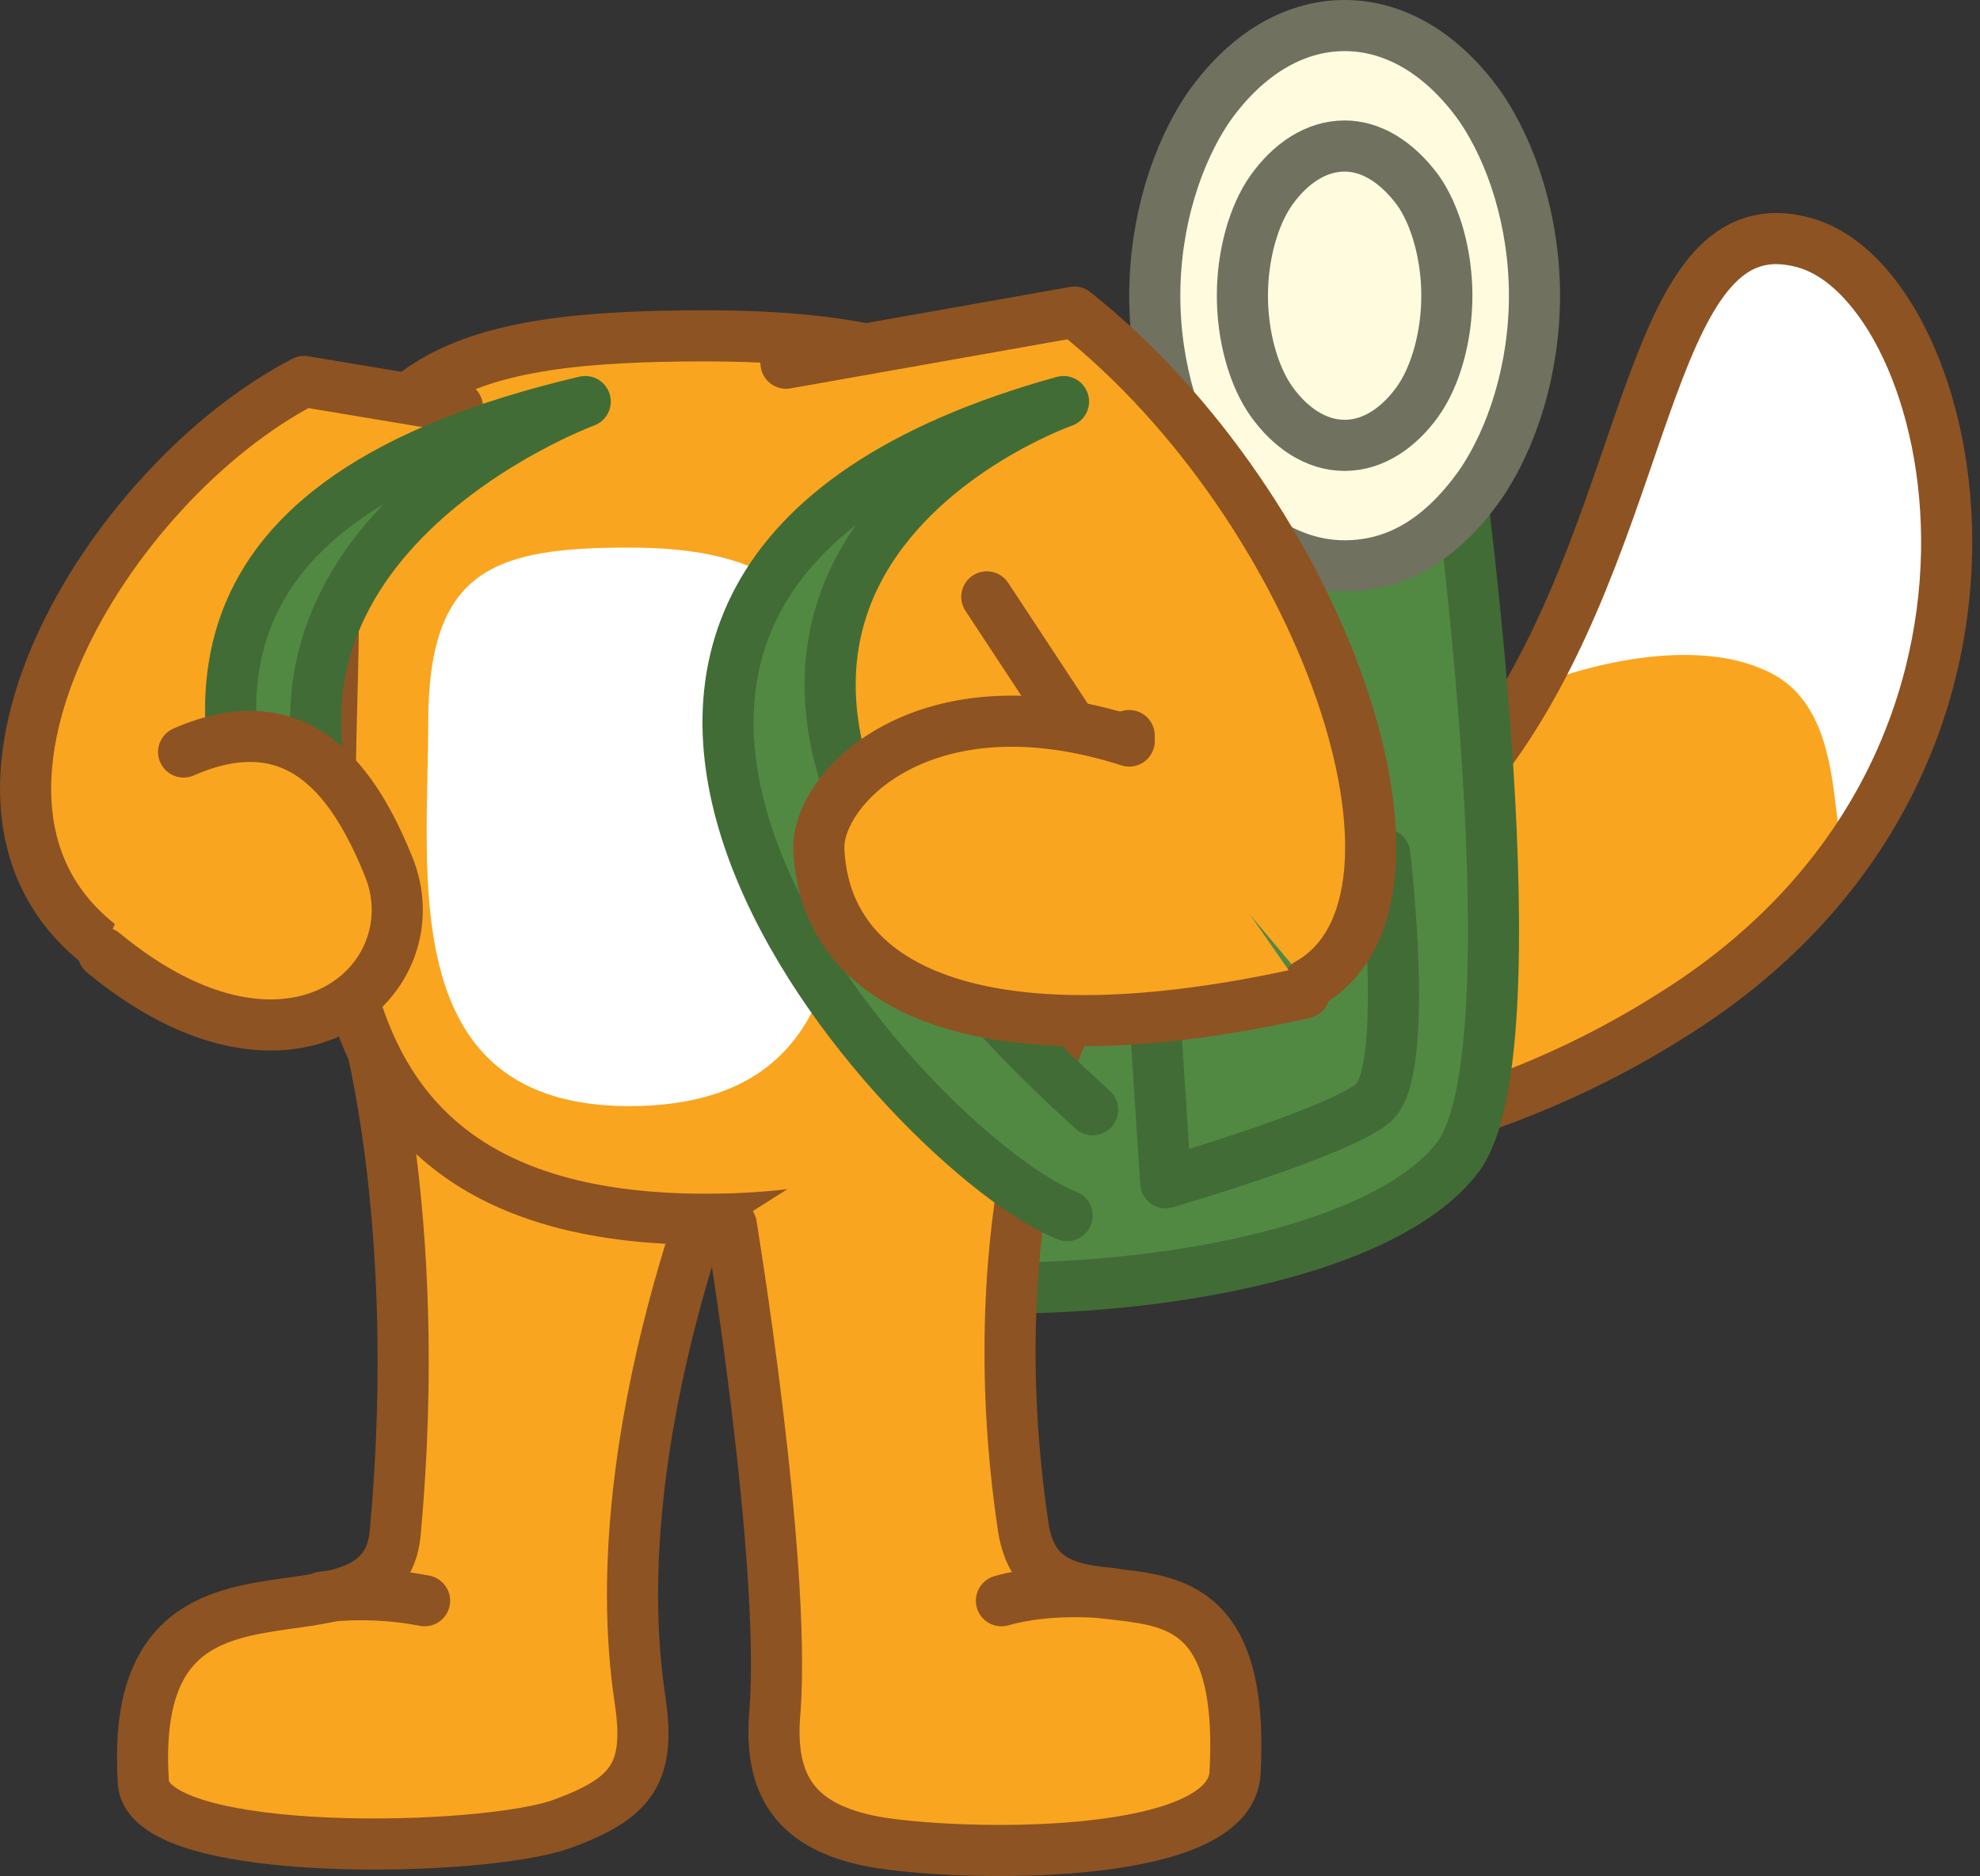<svg xmlns="http://www.w3.org/2000/svg" xmlns:xlink="http://www.w3.org/1999/xlink" version="1.1" width="54.232" height="51.391" viewBox="-0.129 -1.1920928910669204e-8 54.232 51.391">
  <rect x="-0.129" y="-1.1920928910669204e-8" width="54.232" height="51.391" fill="#333333" stroke="none"/>
  <!-- Exported by Scratch - http://scratch.mit.edu/ -->
  <g id="Layer_3_1_">
    <path id="ID0.8535828334279358_1_" fill="#FAA51F" d="M 34.2 25.45 C 36.5 24.45 39.1 22.95 41 20.15 C 45.2 13.95 45 5.45 49.3 6.65 C 53.6 7.85 56.6 21.05 45.6 27.85 C 41.8 30.25 38 31.15 35 31.75 C 34.2 31.95 27.2 32.85 24.1 29.95 C 21 27.05 22.4 25.85 23.1 25.15 C 23.8 24.55 31 26.95 34.2 25.45 Z " stroke-width="1"/>
    <path id="ID0.914295740891248_1_" fill="#FFFFFF" d="M 49.1 6.55 C 51.2 6.75 53.5 11.25 53.4 14.95 C 53.2 18.65 51.8 21.25 50.9 22.85 C 49.6 24.25 50.9 19.75 48.4 18.45 C 45.9 17.15 42 18.75 42 18.75 C 42 18.75 44.1 13.75 45.2 10.95 C 46.1 8.35 46.9 6.55 49.1 6.55 Z " stroke-width="1"/>
    <path id="ID0.40227043256163597_1_" fill="none" stroke="#8E5322" stroke-width="1.4" stroke-linecap="round" stroke-linejoin="round" d="M 34.2 25.45 C 36.5 24.45 39.1 22.95 41 20.15 C 45.2 13.95 45 5.45 49.3 6.65 C 53.6 7.85 56.6 21.05 45.6 27.85 C 41.8 30.25 38 31.15 35 31.75 C 34.2 31.95 27.2 32.85 24.1 29.95 C 21 27.05 22.4 25.85 23.1 25.15 C 23.8 24.55 31 26.95 34.2 25.45 Z "/>
  </g>
  <path id="ID0.26344340899959207_1_" fill="#518943" stroke="#426C36" stroke-width="1.4" stroke-linecap="round" stroke-linejoin="round" d="M 39.8 12.7 C 39.8 12.7 42 28.8 39.8 31.7 C 36.6 35.9 22.1 36.2 19.9 33.7 C 16.2 29.4 17.5 30.6 17.5 30.6 L 16.5 16 L 39.8 12.7 Z "/>
  <path id="ID0.2414738917723298_1_" fill="#FEFBDF" stroke="#70715E" stroke-width="1.4" stroke-linecap="round" stroke-linejoin="round" d="M 36.7 0.7 C 35.3 0.7 34 1.5 33 2.9 C 32.1 4.2 31.5 6.1 31.5 8.1 C 31.5 10.1 32.1 12 33 13.3 C 33.9 14.6 35.2 15.5 36.7 15.5 C 38.2 15.5 39.4 14.7 40.4 13.3 C 41.3 12 41.9 10.1 41.9 8.1 C 41.9 6.1 41.3 4.2 40.4 2.9 C 39.4 1.5 38.1 0.7 36.7 0.7 Z "/>
  <path id="ID0.6192030962556601_1_" fill="#FEFBDF" stroke="#70715E" stroke-width="1.4" stroke-linecap="round" stroke-linejoin="round" d="M 36.7 4 C 35.9 4 35.2 4.5 34.7 5.2 C 34.2 5.9 33.9 7 33.9 8.1 C 33.9 9.2 34.2 10.3 34.7 11 C 35.2 11.7 35.9 12.2 36.7 12.2 C 37.5 12.2 38.2 11.7 38.7 11 C 39.2 10.3 39.5 9.2 39.5 8.1 C 39.5 7 39.2 5.9 38.7 5.2 C 38.1 4.4 37.4 4 36.7 4 Z "/>
  <path id="ID0.15330331353470683_1_" fill="#518943" stroke="#426C36" stroke-width="1.4" stroke-linecap="round" stroke-linejoin="round" d="M 31.8 32.4 L 31.3 24.7 L 37.8 23.4 C 37.8 23.4 38.5 29.3 37.5 30.2 C 36.6 31 31.8 32.4 31.8 32.4 Z "/>
  <g id="ID0.16171270422637463_1_">
    <path id="ID0.007584026083350182_1_" fill="#FAA51F" stroke="#8E5322" stroke-width="1.4" stroke-linecap="round" stroke-linejoin="round" d="M 9.8 27.65 C 9.8 27.65 11.5 33.15 10.7 41.95 C 10.4 45.75 3.3 41.45 3.8 48.85 C 4 50.95 13.2 50.75 15.3 49.95 C 17.2 49.25 17.7 48.55 17.4 46.55 C 16.3 39.25 20 30.85 20 30.85 "/>
    <path id="ID0.31672530295327306_1_" fill="#FAA51F" stroke="#8E5322" stroke-width="1.4" stroke-linecap="round" stroke-linejoin="round" d="M 8.7 43.75 C 8.7 43.75 10 43.55 11.5 43.85 "/>
  </g>
  <g id="Layer_2_2_">
    <path id="ID0.39854341372847557_1_" fill="#FAA51F" stroke="#8E5322" stroke-width="1.4" stroke-linecap="round" stroke-linejoin="round" d="M 19.25 33.55 "/>
  </g>
  <path id="ID0.46792364912107587_1_" fill="#FAA51F" stroke="#8E5322" stroke-width="1.4" stroke-linecap="round" stroke-linejoin="round" d="M 9 16.9 C 9 23.6 7.3 33.4 19.2 33.4 C 31.1 33.4 30 24.4 30 17.7 C 30 11 25.9 9.2 19.2 9.2 C 12.5 9.2 9 10.2 9 16.9 Z "/>
  <path id="ID0.38032895559445024_1_" fill="#FFFFFF" d="M 11.6 19.8 C 11.6 24 10.7 30.3 17.1 30.3 C 23.5 30.3 23 24.6 23 20.4 C 23 16.2 20.8 15 17.1 15 C 13.4 15 11.6 15.6 11.6 19.8 Z " stroke-width="1"/>
  <g id="ID0.15723733883351088_3_">
    <path id="ID0.527006761636585_3_" fill="#FAA51F" stroke="#8E5322" stroke-width="1.4" stroke-linecap="round" stroke-linejoin="round" d="M 29.2 27.65 C 29.2 27.65 26.6 33.15 27.9 41.85 C 28.5 45.65 34.1 40.95 33.7 48.55 C 33.6 51.05 26 50.85 23.8 50.45 C 21.7 50.05 20.9 48.95 21.1 46.85 C 21.4 42.65 19.9 33.55 19.9 33.55 "/>
    <path id="ID0.8937406223267317_3_" fill="#FAA51F" stroke="#8E5322" stroke-width="1.4" stroke-linecap="round" stroke-linejoin="round" d="M 30.3 43.65 C 30.3 43.65 28.7 43.45 27.3 43.85 "/>
  </g>
  <g id="ID0.7407716196030378_1_">
    <path id="ID0.15909873321652412_1_" fill="#FAA51F" stroke="#8E5322" stroke-width="1.4" stroke-linecap="round" stroke-linejoin="round" d="M 35.7 26.95 C 39.8 24.65 36.1 13.95 29.3 8.55 L 21.4 9.95 "/>
    <path id="ID0.8024068027734756_1_" fill="#FAA51F" stroke="#8E5322" stroke-width="1.4" stroke-linecap="round" stroke-linejoin="round" d="M 29.6 20.45 "/>
    <path id="ID0.06734407460317016_1_" fill="none" stroke="#8E5322" stroke-width="1.4" stroke-linecap="round" stroke-linejoin="round" d="M 26.5 18.65 "/>
    <path id="ID0.8143284288235009_1_" fill="#FAA51F" stroke="#8E5322" stroke-width="1.4" stroke-linecap="round" stroke-linejoin="round" d="M 29.6 20.45 L 26.9 16.35 "/>
    <path id="ID0.6682511982508004_1_" fill="none" stroke="#8E5322" stroke-width="1.4" stroke-linecap="round" stroke-linejoin="round" d="M 29.6 20.45 L 30.8 20.15 "/>
  </g>
  <g id="ID0.32291418174281716_1_">
    <path id="ID0.30105241015553474_1_" fill="#FAA51F" stroke="#8E5322" stroke-width="1.4" stroke-linecap="round" stroke-linejoin="round" d="M 2.7 25.95 C -2.5 22.05 2.8 13.25 8.2 10.45 L 12.4 11.15 "/>
    <path id="ID0.3822403196245432_1_" fill="#FAA51F" stroke="#8E5322" stroke-width="1.4" stroke-linecap="round" stroke-linejoin="round" d="M 7.9 20.45 "/>
    <path id="ID0.5879319808445871_1_" fill="none" stroke="#8E5322" stroke-width="1.4" stroke-linecap="round" stroke-linejoin="round" d="M 10.5 18.95 "/>
    <path id="ID0.7841392233967781_1_" fill="#FAA51F" stroke="#8E5322" stroke-width="1.4" stroke-linecap="round" stroke-linejoin="round" d="M 7.9 20.45 L 9 16.75 "/>
    <path id="ID0.4326359131373465_1_" fill="none" stroke="#8E5322" stroke-width="1.4" stroke-linecap="round" stroke-linejoin="round" d="M 7.9 20.45 L 6.8 20.15 "/>
  </g>
  <path id="ID0.48627097019925714_1_" fill="#518943" stroke="#426C36" stroke-width="1.4" stroke-linecap="round" stroke-linejoin="round" d="M 29.1 33.3 C 24.8 31.6 10.6 16.1 29 11 C 29 11 14.1 16.2 29.8 30.4 "/>
  <path id="ID0.07006075512617826_1_" fill="#518943" stroke="#426C36" stroke-width="1.4" stroke-linecap="round" stroke-linejoin="round" d="M 7.5 25 C 5.4 19.7 4.4 13.7 15.9 11 C 15.9 11 5.3 14.9 9.5 23.7 "/>
  <path id="ID0.1790580078959465_1_" fill="#FAA51F" stroke="#8E5322" stroke-width="1.4" stroke-linecap="round" stroke-linejoin="round" d="M 30.8 20.3 C 25.2 18.5 22.2 21.6 22.3 23.3 C 22.5 27.3 27.1 29.1 35.6 27.2 "/>
  <path id="ID0.7947451807558537_1_" fill="#FAA51F" stroke="#8E5322" stroke-width="1.4" stroke-linecap="round" stroke-linejoin="round" d="M 4.9 20.6 C 8.1 19.2 9.6 21.5 10.5 23.7 C 11.8 26.8 7.9 30.4 2.7 26.1 "/>
</svg>
